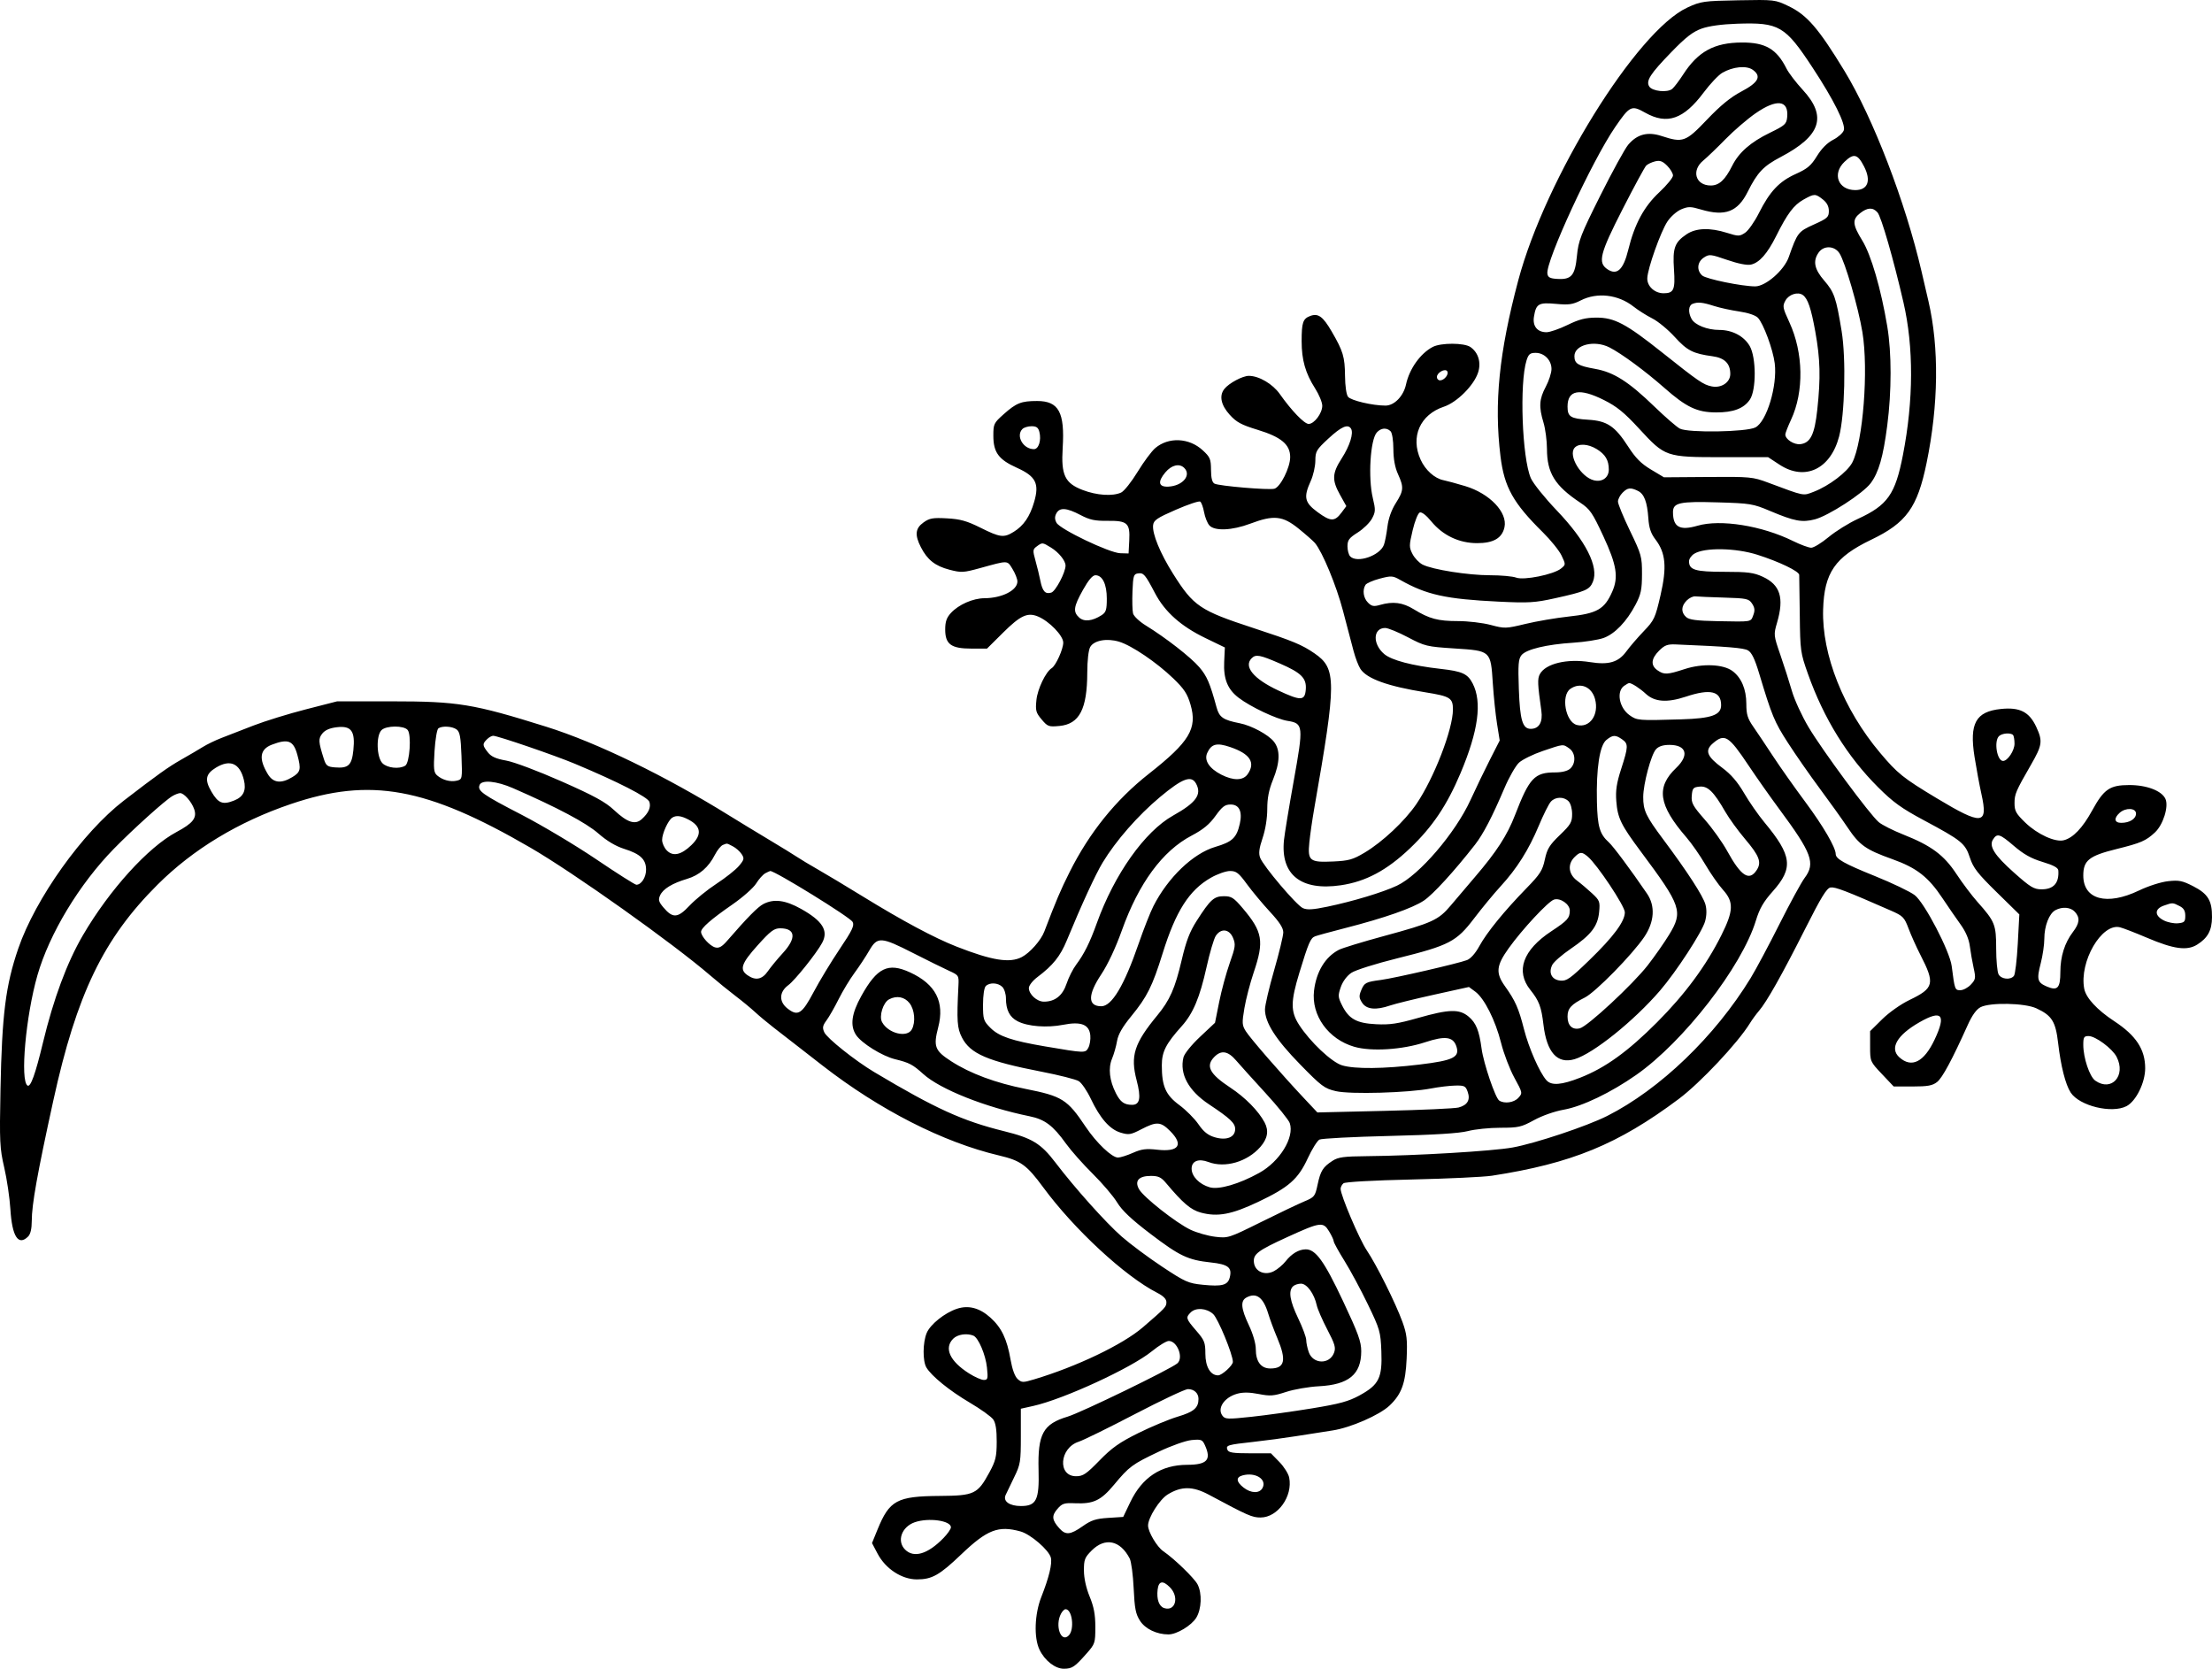 <?xml version="1.0" encoding="UTF-8"?>
<svg xmlns="http://www.w3.org/2000/svg" width="255.292mm" height="192.561mm" viewBox="-814.661 -342.23 255.292 192.561">
    <path transform="matrix(-1,0,0,-1,0,0)" style="stroke:none;fill:#000000;fill-rule:evenodd" d="M608.219,341.512C606.102,340.493,604.778,338.956,601.79,334.052C598.481,328.619,594.755,318.927,592.891,310.903C592.654,309.885,592.294,308.337,592.092,307.464C590.852,302.128,590.929,295.515,592.308,288.813C593.37,283.656,594.635,281.901,598.696,279.952C602.884,277.941,604.123,276.143,604.25,271.891C604.407,266.678,601.893,260.362,597.667,255.348C595.657,252.964,595.033,252.463,591.155,250.129C585.883,246.956,585.183,247.023,585.984,250.625C586.206,251.622,586.562,253.545,586.776,254.897C587.387,258.759,586.637,260.119,583.73,260.419C581.55,260.644,580.458,260.088,579.649,258.343C578.889,256.702,578.953,256.252,580.278,253.952C582.011,250.943,582.16,250.596,582.16,249.545C582.16,248.65,581.985,248.335,580.901,247.291C579.519,245.958,577.47,245.021,576.482,245.269C575.403,245.54,574.307,246.687,573.202,248.7C571.845,251.173,571.174,251.634,568.924,251.64C566.905,251.645,565.17,250.982,564.741,250.042C564.344,249.171,565.005,247.058,565.951,246.176C566.997,245.2,567.561,244.957,570.413,244.25C573.561,243.47,574.224,242.94,574.224,241.198C574.224,238.426,571.505,237.693,567.805,239.467C566.711,239.992,565.267,240.454,564.436,240.545C563.175,240.684,562.786,240.605,561.526,239.958C559.831,239.087,559.354,238.297,559.369,236.386C559.381,234.872,559.852,234,561.077,233.23C562.246,232.494,563.779,232.702,566.865,234.016C568.226,234.595,569.634,235.14,569.996,235.227C572.102,235.736,574.703,231.265,574.117,228.142C573.919,227.084,572.636,225.696,570.653,224.393C568.134,222.739,567.081,221.136,567.081,218.955C567.081,217.3,568.141,215.154,569.238,214.586C570.941,213.705,574.668,214.614,575.678,216.156C576.276,217.069,576.818,219.202,577.126,221.858C577.417,224.364,577.846,225.048,579.647,225.88C580.981,226.495,584.984,226.575,586.082,226.007C586.559,225.76,587.056,225.069,587.557,223.957C589.365,219.938,590.485,217.856,591.098,217.373C591.63,216.955,592.173,216.856,593.93,216.856L596.105,216.856L597.466,218.295C598.823,219.729,598.827,219.74,598.827,221.487L598.827,223.24L597.438,224.613C596.647,225.395,595.29,226.352,594.284,226.837C591.438,228.209,591.315,228.719,593.029,232.054C593.482,232.935,594.092,234.292,594.385,235.072C594.878,236.381,595.031,236.539,596.41,237.143C601.639,239.437,602.849,239.901,603.391,239.822C603.832,239.758,604.483,238.693,606.357,234.977C608.979,229.779,610.763,226.614,611.651,225.586C611.966,225.222,612.443,224.567,612.713,224.131C614.11,221.866,618.439,217.266,620.917,215.413C627.91,210.182,633.285,207.975,642.478,206.559C643.424,206.414,647.59,206.218,651.737,206.124C656.194,206.024,659.412,205.844,659.608,205.685C659.789,205.537,659.938,205.25,659.938,205.047C659.938,204.3,657.776,199.222,656.912,197.94C655.789,196.274,653.58,191.84,652.799,189.685C652.292,188.286,652.221,187.659,652.317,185.452C652.441,182.615,652.903,181.348,654.292,180.034C655.45,178.939,658.785,177.483,660.864,177.165C661.883,177.01,663.787,176.712,665.097,176.503C666.407,176.294,668.609,175.999,669.991,175.847C673.006,175.516,673.201,175.457,673.001,174.935C672.876,174.609,672.357,174.528,670.413,174.528L667.982,174.528L667.008,173.53C666.472,172.982,665.961,172.17,665.873,171.727C665.441,169.568,667.196,167.12,669.175,167.12C670.155,167.12,670.613,167.322,675.15,169.752C676.998,170.742,678.323,170.748,679.9,169.773C680.832,169.197,682.161,167.093,682.161,166.193C682.161,165.465,681.131,163.725,680.408,163.232C679.132,162.361,676.824,160.127,676.447,159.399C675.915,158.369,675.984,156.559,676.596,155.557C677.147,154.653,678.852,153.628,679.805,153.628C681.16,153.628,682.488,154.264,683.088,155.2C683.59,155.982,683.714,156.617,683.822,158.946C683.893,160.488,684.099,162.036,684.279,162.385C685.369,164.493,687.118,164.862,688.668,163.311C689.47,162.51,689.567,162.257,689.562,160.996C689.558,160.108,689.312,158.99,688.901,157.993C688.413,156.807,688.247,155.921,688.246,154.489C688.245,152.649,688.285,152.526,689.237,151.447C690.627,149.87,690.911,149.678,691.862,149.668C692.877,149.658,694.091,150.606,694.695,151.879C695.353,153.266,695.257,155.977,694.481,157.948C693.59,160.21,693.206,161.795,693.38,162.488C693.599,163.361,695.714,165.187,696.882,165.511C699.436,166.221,700.73,165.719,703.721,162.863C706.233,160.464,707.096,159.977,708.837,159.977C710.584,159.977,712.451,161.195,713.369,162.933L714.021,164.168L713.392,165.71C712.005,169.113,711.154,169.574,706.188,169.609C702.223,169.638,701.835,169.821,700.488,172.298C699.746,173.664,699.635,174.123,699.628,175.858C699.623,177.239,699.747,178.029,700.031,178.435C700.257,178.757,701.477,179.631,702.743,180.377C705.073,181.75,707.159,183.442,707.746,184.434C708.186,185.178,708.167,187.315,707.71,188.409C707.292,189.409,705.629,190.74,704.212,191.207C702.882,191.646,701.599,191.307,700.356,190.187C699.068,189.027,698.444,187.724,698.028,185.328C697.837,184.226,697.531,183.389,697.214,183.102C696.742,182.675,696.609,182.672,695.32,183.057C690.394,184.529,685.068,187.078,682.757,189.071C680.136,191.329,680.044,191.427,680.044,191.973C680.044,192.33,680.399,192.687,681.117,193.054C684.833,194.949,690.7,200.38,694.259,205.216C696.163,207.804,696.858,208.306,699.356,208.895C705.812,210.416,713.128,214.142,719.747,219.282C720.559,219.912,721.869,220.93,722.657,221.545C723.446,222.16,724.673,223.112,725.384,223.661C726.094,224.211,727.06,225.017,727.531,225.454C728.001,225.89,729.013,226.724,729.779,227.306C730.545,227.888,731.841,228.94,732.658,229.644C737.017,233.397,748.422,241.501,753.457,244.422C765.458,251.386,771.92,252.56,781.102,249.446C787.145,247.396,792.376,244.233,796.471,240.152C802.723,233.923,805.815,227.518,808.513,215.209C810.363,206.768,810.994,203.241,810.995,201.332C810.996,200.441,811.142,199.817,811.412,199.547C812.542,198.417,813.267,199.532,813.463,202.702C813.544,204.012,813.863,206.171,814.172,207.501C814.689,209.723,814.724,210.454,814.605,216.496C814.434,225.168,814.014,228.509,812.556,232.765C810.581,238.535,805.121,246.188,800.374,249.842C796.48,252.839,795.243,253.722,793.763,254.563C792.838,255.088,791.697,255.757,791.228,256.049C790.759,256.34,789.807,256.8,789.112,257.07C788.417,257.34,786.756,257.985,785.42,258.503C784.085,259.021,781.363,259.862,779.372,260.372L775.752,261.3L769.486,261.3C761.807,261.3,760.046,261.011,751.605,258.367C745.783,256.543,737.85,252.69,730.441,248.088C729.422,247.456,727.399,246.225,725.944,245.354C724.489,244.483,723,243.569,722.637,243.322C722.273,243.075,721.202,242.432,720.256,241.892C719.31,241.353,716.989,239.959,715.097,238.795C710.506,235.97,706.821,233.999,704.25,232.993C700.16,231.392,698.133,231.067,696.737,231.789C695.799,232.274,694.527,233.713,694.139,234.727C692.735,238.397,692.262,239.511,691.219,241.591C688.929,246.162,685.881,249.942,682.067,252.941C677.378,256.629,676.456,258.157,677.258,260.914C677.625,262.176,677.99,262.731,679.251,263.947C681.171,265.796,684.057,267.75,685.508,268.184C686.927,268.607,688.4,268.336,688.837,267.572C689.036,267.224,689.174,266.028,689.177,264.607C689.189,260.401,690.085,258.68,692.379,258.459C693.624,258.34,693.75,258.386,694.445,259.212C695.106,259.997,695.17,260.24,695.044,261.46C694.913,262.734,693.964,264.709,693.279,265.132C692.807,265.423,691.949,267.323,691.949,268.076C691.949,268.88,693.57,270.555,694.871,271.093C696.072,271.591,696.895,271.208,698.896,269.223L700.749,267.385L702.536,267.385C704.887,267.385,705.573,267.883,705.573,269.589C705.573,270.493,705.413,270.955,704.912,271.499C704.021,272.465,702.37,273.192,701.049,273.199C699.017,273.21,697.24,274.112,697.24,275.133C697.24,275.42,697.494,276.068,697.805,276.571C698.434,277.588,698.25,277.583,701.552,276.674C703.473,276.145,703.717,276.132,705.088,276.49C706.734,276.92,707.631,277.627,708.377,279.081C709.107,280.504,709.026,281.266,708.072,281.945C707.379,282.439,706.994,282.506,705.361,282.415C703.825,282.33,703.076,282.12,701.489,281.329C699.234,280.205,698.808,280.153,697.664,280.86C696.521,281.567,695.803,282.614,695.31,284.3C694.685,286.431,695.108,287.268,697.308,288.256C699.408,289.198,700.015,290.025,700.016,291.952C700.018,293.302,699.959,293.423,698.827,294.43C697.358,295.736,696.8,295.956,694.961,295.956C692.466,295.956,691.758,294.651,692.015,290.527C692.209,287.416,691.76,286.473,689.712,285.689C688.077,285.063,686.258,284.942,685.27,285.392C684.93,285.547,684.074,286.622,683.368,287.781C682.662,288.94,681.741,290.178,681.321,290.531C679.786,291.823,677.431,291.716,675.866,290.282C675,289.488,674.905,289.266,674.896,288.013C674.889,287.052,674.763,286.561,674.489,286.42C673.951,286.145,668.248,285.66,667.585,285.833C666.888,286.016,665.758,288.275,665.758,289.486C665.758,290.937,666.795,291.803,669.53,292.637C671.404,293.209,671.963,293.511,672.746,294.379C673.747,295.487,673.971,296.559,673.364,297.338C672.84,298.011,671.244,298.865,670.52,298.86C669.346,298.851,667.773,297.923,666.949,296.753C665.602,294.84,664.126,293.311,663.628,293.311C662.98,293.311,662.055,294.546,662.055,295.411C662.055,295.8,662.431,296.706,662.89,297.426C664.001,299.166,664.436,300.693,664.436,302.855C664.436,305.017,664.291,305.448,663.456,305.765C662.53,306.117,661.98,305.721,660.96,303.965C659.647,301.707,659.451,301.052,659.429,298.851C659.417,297.677,659.273,296.681,659.078,296.439C658.734,296.01,656.246,295.427,654.759,295.427C653.739,295.427,652.68,296.519,652.389,297.868C652.001,299.669,650.731,301.451,649.303,302.197C648.359,302.69,645.666,302.682,644.954,302.184C644.036,301.541,643.694,300.388,644.077,299.227C644.567,297.742,646.516,295.799,648.014,295.301C650.77,294.386,651.901,291.819,650.706,289.19C650.157,287.979,649.083,287.017,648.057,286.816C647.68,286.742,646.557,286.436,645.561,286.137C642.736,285.287,640.65,283.104,641.026,281.39C641.303,280.131,642.294,279.554,644.181,279.554C646.263,279.554,648.149,280.45,649.476,282.069C650.053,282.774,650.578,283.179,650.802,283.093C651.006,283.014,651.376,282.092,651.623,281.043C652.042,279.267,652.042,279.077,651.636,278.291C651.396,277.827,650.874,277.282,650.476,277.08C649.337,276.501,645.212,275.849,642.694,275.85C641.43,275.85,640.072,275.727,639.677,275.577C638.789,275.239,635.352,275.934,634.501,276.623C633.946,277.073,633.946,277.085,634.435,278.117C634.706,278.689,635.678,279.897,636.595,280.802C640.027,284.186,641.051,286.023,641.486,289.57C642.238,295.708,641.65,301.54,639.442,309.852C636.302,321.668,625.776,338.657,619.922,341.357C618.354,342.08,618.059,342.122,614.039,342.197C609.841,342.275,609.793,342.27,608.219,341.512M648.827,298.725C648.827,298.512,648.663,298.337,648.463,298.337C647.974,298.337,647.416,299.039,647.63,299.385C647.865,299.765,648.827,299.235,648.827,298.725M692.204,156.027C692.938,154.655,692.216,152.605,691.316,153.506C690.624,154.197,690.909,156.538,691.684,156.538C691.82,156.538,692.053,156.308,692.204,156.027M570.036,248.429C570.729,247.801,570.641,247.279,569.842,247.279C568.876,247.279,568.139,247.741,568.139,248.347C568.139,249.01,569.337,249.062,570.036,248.429M671.248,171.98C672.038,171.768,672,171.251,671.146,170.579C670.28,169.898,669.301,169.873,668.953,170.523C668.416,171.525,669.761,172.379,671.248,171.98M681.057,158.801C681.189,157.677,680.896,156.857,680.295,156.666C678.989,156.252,678.535,157.964,679.655,159.083C680.462,159.891,680.94,159.795,681.057,158.801M680.165,287.72C681.08,286.633,680.956,286.023,679.83,286.075C678.185,286.152,677.13,287.381,677.981,288.231C678.54,288.79,679.443,288.579,680.165,287.72M696.658,292.729C697.45,291.937,696.577,290.401,695.334,290.401C694.786,290.401,694.461,291.422,694.703,292.385C694.83,292.892,695.041,293.046,695.605,293.046C696.009,293.046,696.483,292.903,696.658,292.729M583.959,257.279C584.557,256.682,584.181,254.422,583.484,254.422C582.955,254.422,582.161,255.617,582.161,256.412C582.161,256.869,582.24,257.323,582.337,257.42C582.624,257.708,583.617,257.621,583.959,257.279M601.789,323.552C603.233,322.169,602.515,320.295,600.541,320.295C599.082,320.295,598.681,321.372,599.526,323.02C600.269,324.472,600.719,324.578,601.789,323.552M564.925,237.729C566.012,237.351,566.022,236.582,564.948,236.027C564.502,235.796,563.758,235.645,563.294,235.689C562.554,235.761,562.452,235.867,562.452,236.557C562.452,237.13,562.631,237.434,563.113,237.677C563.923,238.087,563.901,238.086,564.925,237.729M633.424,262.74C634.532,261.964,633.983,258.916,632.674,258.574C631.19,258.186,630.086,259.756,630.573,261.563C630.957,262.991,632.284,263.539,633.424,262.74M593.134,224.266C595.729,222.781,596.603,221.259,595.454,220.224C594.042,218.952,592.614,219.666,591.388,222.258C590.017,225.156,590.536,225.753,593.134,224.266M632.945,290.544C633.685,289.652,632.208,287.183,630.71,286.807C629.749,286.566,628.986,287.115,628.986,288.047C628.986,289.129,629.384,289.8,630.392,290.414C631.392,291.024,632.5,291.08,632.945,290.544M712.051,226.911C712.74,226.542,713.227,224.97,712.863,224.29C712.156,222.97,709.962,222.436,709.419,223.452C708.971,224.289,709.101,225.723,709.693,226.476C710.269,227.208,711.181,227.376,712.051,226.911M789.743,253.646C790.936,252.918,791.061,252.245,790.258,250.875C789.468,249.527,788.956,249.329,787.629,249.859C786.56,250.285,786.215,251.022,786.515,252.239C786.987,254.158,788.104,254.645,789.743,253.646M675.333,255.342C675.718,254.497,675.104,253.553,673.702,252.838C672.306,252.126,671.191,252.146,670.668,252.893C669.729,254.234,670.383,255.246,672.693,256.028C674.24,256.552,674.854,256.393,675.333,255.342M783.284,256.299C784.679,255.769,784.827,254.672,783.743,252.89C783.126,251.876,782.209,251.772,780.904,252.567C779.973,253.135,779.897,253.467,780.331,255.083C780.785,256.774,781.385,257.021,783.284,256.299M709.088,166.571C710.606,166.042,711.186,164.4,710.203,163.417C709.193,162.407,707.576,162.893,705.772,164.749C705.299,165.235,704.912,165.793,704.912,165.989C704.912,166.764,707.499,167.125,709.088,166.571M737.084,247.87C737.557,247.557,738.245,246.039,738.245,245.308C738.245,244.937,737.997,244.385,737.693,244.082C736.983,243.371,736.042,243.578,734.872,244.704C733.616,245.912,733.727,246.886,735.209,247.659C736.069,248.107,736.63,248.171,737.084,247.87M574.224,221.666C574.224,220.158,573.496,217.99,572.835,217.527C570.955,216.21,569.259,218.111,570.38,220.279C570.875,221.236,572.818,222.676,573.615,222.676C574.144,222.676,574.224,222.544,574.224,221.666M689.677,274.154C690.76,272.219,690.839,271.628,690.108,270.966C689.539,270.452,688.585,270.555,687.518,271.245C687.014,271.571,686.922,271.864,686.922,273.152C686.922,274.819,687.425,275.851,688.237,275.851C688.566,275.851,689.042,275.29,689.677,274.154M670.203,266.274C671.159,265.318,669.986,263.892,667.152,262.564C664.528,261.335,664.069,261.346,663.959,262.646C663.848,263.969,664.456,264.583,666.949,265.666C669.254,266.667,669.722,266.754,670.203,266.274M777.453,257.596C777.936,256.999,777.917,256.646,777.295,254.686C777.038,253.873,776.882,253.751,776.021,253.679C774.453,253.549,774.059,253.915,773.878,255.667C773.651,257.862,774.107,258.502,775.761,258.316C776.584,258.223,777.134,257.989,777.453,257.596M704.647,187.755C705.734,186.669,705.048,185.159,702.828,183.751C702.171,183.334,701.402,182.993,701.119,182.993C700.656,182.993,700.619,183.133,700.752,184.415C700.905,185.9,701.746,187.874,702.325,188.107C703.088,188.413,704.15,188.252,704.647,187.755M770.634,257.974C771.272,257.336,771.198,254.835,770.52,254.157C769.963,253.6,768.564,253.452,767.888,253.879C767.373,254.205,767.155,257.445,767.612,257.995C768.055,258.53,770.092,258.516,770.634,257.974M695.002,279.182C695.474,278.837,695.485,278.718,695.153,277.529C694.955,276.824,694.704,275.791,694.594,275.234C694.348,273.993,694.016,273.63,693.327,273.849C692.828,274.007,691.684,276.177,691.684,276.965C691.684,277.529,692.468,278.497,693.369,279.047C694.361,279.652,694.36,279.652,695.002,279.182M727.222,233.146C729.101,231.055,729.338,230.36,728.398,229.701C727.466,229.049,726.708,229.193,726.046,230.149C725.719,230.622,724.937,231.57,724.309,232.255C722.716,233.99,722.841,235.11,724.629,235.11C725.324,235.11,725.741,234.794,727.222,233.146M764.065,258.188C764.226,258.081,764.426,256.903,764.51,255.57C764.64,253.507,764.597,253.089,764.219,252.758C763.599,252.214,762.658,251.965,761.922,252.15C761.309,252.303,761.301,252.352,761.401,255.013C761.484,257.196,761.592,257.785,761.962,258.055C762.464,258.422,763.606,258.494,764.065,258.188M670.802,192.508C671.519,192.124,671.443,191.249,670.521,189.3C670.048,188.302,669.727,187.192,669.727,186.558C669.727,185.109,669.131,184.316,668.045,184.316C666.375,184.316,666.161,185.256,667.245,187.829C667.627,188.734,668.095,189.992,668.285,190.624C668.859,192.526,669.655,193.122,670.802,192.508M584.645,245.359C585.135,244.583,584.479,243.546,582.233,241.546C580.325,239.847,579.929,239.607,579.033,239.607C577.65,239.607,577.003,240.335,577.103,241.778C577.125,242.098,577.658,242.388,578.92,242.768C580.241,243.166,581.11,243.653,582.261,244.642C583.858,246.014,584.172,246.108,584.645,245.359M677.247,190.779C677.834,190.192,677.791,190.052,676.605,188.681C675.65,187.578,675.547,187.318,675.547,186.02C675.547,184.516,674.963,183.522,674.08,183.522C673.631,183.522,672.372,184.668,672.372,185.077C672.372,185.936,674.087,190.09,674.651,190.599C675.419,191.291,676.65,191.376,677.247,190.779M619.991,272.94C620.643,272.288,620.668,271.567,620.057,271.023C619.702,270.707,618.854,270.597,616.42,270.551C612.397,270.475,612.617,270.437,612.306,271.257C612.105,271.785,612.139,272.103,612.445,272.57C612.82,273.143,613.053,273.193,615.693,273.272C617.257,273.319,618.745,273.382,618.999,273.413C619.254,273.444,619.7,273.231,619.991,272.94M692.743,282.993C692.946,282.614,692.942,282.307,692.728,281.908C692.325,281.155,686.617,278.427,685.37,278.391L684.409,278.364L684.331,279.854C684.225,281.87,684.543,282.157,686.851,282.129C688.3,282.112,688.895,282.24,689.965,282.803C691.565,283.644,692.365,283.699,692.743,282.993M665.441,193.787C665.983,193.245,665.795,192.108,664.833,190.099C664.323,189.036,663.907,187.914,663.907,187.604C663.907,187.294,663.776,186.665,663.616,186.206C663.128,184.806,661.221,184.75,660.7,186.12C660.474,186.714,660.592,187.123,661.474,188.809C662.046,189.903,662.593,191.16,662.69,191.602C662.983,192.943,663.829,194.104,664.511,194.104C664.848,194.104,665.266,193.962,665.441,193.787M577.438,237.205C578.165,236.816,578.721,235.382,578.721,233.9C578.721,233.225,578.907,231.956,579.134,231.081C579.624,229.188,579.533,228.854,578.395,228.375C577.19,227.869,576.87,228.227,576.87,230.082C576.87,231.852,576.372,233.434,575.425,234.676C574.644,235.7,574.58,236.332,575.191,237.007C575.682,237.55,576.637,237.634,577.438,237.205M619.41,250.419C619.481,249.572,619.302,249.243,617.899,247.641C617.024,246.642,615.868,245.023,615.33,244.043C613.723,241.118,612.782,240.507,611.916,241.828C611.326,242.729,611.602,243.462,613.273,245.431C614.074,246.375,615.091,247.776,615.533,248.544C616.876,250.881,617.56,251.552,618.505,251.46C619.245,251.388,619.338,251.28,619.41,250.419M627.228,263.081C628.136,262.417,627.785,260.553,626.591,259.703C625.722,259.085,625.585,259.073,620.641,259.221C617.121,259.326,616.023,259.715,616.023,260.859C616.023,262.483,617.265,262.781,620.1,261.837C622.256,261.12,623.696,261.224,624.716,262.17C625.387,262.791,626.31,263.392,626.621,263.409C626.702,263.413,626.975,263.266,627.228,263.081M731.224,244.733C731.461,244.643,731.875,244.135,732.145,243.605C732.888,242.15,733.945,241.235,735.374,240.81C737.079,240.304,738.138,239.656,738.478,238.911C738.707,238.408,738.642,238.168,738.106,237.531C737.015,236.235,736.444,236.272,735.078,237.728C734.419,238.43,733.02,239.566,731.97,240.251C730.919,240.936,729.754,241.86,729.38,242.304C728.77,243.03,728.738,243.169,729.07,243.674C729.273,243.984,729.725,244.384,730.073,244.564C730.827,244.953,730.7,244.934,731.224,244.733M661.327,291.641C662.736,290.341,662.849,290.15,662.854,289.062C662.857,288.416,663.095,287.369,663.383,286.734C664.239,284.848,664.106,284.243,662.587,283.128C661.089,282.029,660.624,282.02,659.834,283.079L659.277,283.826L660.004,285.129C660.958,286.838,660.922,287.61,659.808,289.34C658.874,290.79,658.418,292.248,658.737,292.765C659.091,293.337,659.845,293.01,661.327,291.641M612.055,329.149C613,328.493,614.556,327.156,615.512,326.176C616.468,325.197,617.629,324.082,618.092,323.698C619.49,322.54,618.969,320.824,617.219,320.824C616.257,320.824,615.567,321.46,614.741,323.107C613.97,324.644,612.617,325.827,610.396,326.908C608.649,327.757,608.476,327.914,608.399,328.713C608.209,330.689,609.596,330.855,612.055,329.149M624.67,323.121C624.843,322.949,626.063,320.697,627.382,318.117C630.032,312.933,630.287,311.909,629.118,311.144C628.029,310.43,627.301,311.118,626.744,313.387C626.01,316.384,624.929,318.39,623.154,320.047C622.288,320.857,621.578,321.726,621.578,321.978C621.578,322.229,621.882,322.739,622.253,323.11C622.778,323.635,623.086,323.746,623.642,323.61C624.035,323.513,624.497,323.294,624.67,323.121M700.891,228.443C701.076,228.258,701.208,227.367,701.208,226.3C701.208,224.593,701.153,224.419,700.346,223.613C699.371,222.638,697.882,222.133,694.065,221.485C689.411,220.695,689.391,220.694,689.049,221.334C688.881,221.649,688.779,222.287,688.825,222.752C688.947,224.014,689.89,224.383,691.956,223.976C693.833,223.607,696.048,223.779,697.221,224.386C698.144,224.863,698.563,225.691,698.563,227.039C698.563,227.529,698.75,228.116,698.978,228.345C699.472,228.838,700.445,228.888,700.891,228.443M655.766,292.319C656.514,291.47,656.779,287.093,656.223,284.772C655.893,283.39,655.902,283.161,656.319,282.387C656.572,281.916,657.312,281.194,657.962,280.783C658.961,280.151,659.145,279.903,659.145,279.186C659.145,278.719,659.002,278.194,658.827,278.02C658.019,277.212,655.407,278.11,654.941,279.356C654.818,279.683,654.636,280.623,654.535,281.445C654.417,282.402,654.072,283.38,653.573,284.166C652.654,285.615,652.625,286,653.319,287.528C653.666,288.294,653.844,289.263,653.848,290.414C653.851,291.401,653.99,292.283,654.171,292.464C654.624,292.917,655.293,292.856,655.766,292.319M683.659,179.061C686.691,177.48,689.62,176.041,690.168,175.864C692.387,175.147,692.634,171.882,690.468,171.882C689.663,171.882,689.293,172.131,687.766,173.699C686.343,175.161,685.465,175.78,683.281,176.864C681.787,177.605,679.736,178.458,678.721,178.761C676.881,179.309,676.34,179.773,676.34,180.807C676.34,181.468,676.846,181.935,677.561,181.935C677.883,181.935,680.627,180.642,683.659,179.061M632.954,243.311C633.766,242.499,633.641,241.353,632.661,240.619C632.209,240.281,631.421,239.614,630.909,239.138C630.04,238.329,629.986,238.185,630.102,236.984C630.26,235.342,631.028,234.35,633.385,232.743C634.385,232.062,635.341,231.227,635.511,230.888C635.973,229.962,635.57,229.173,634.584,229.075C633.856,229.002,633.458,229.283,631.237,231.431C628.449,234.129,627.134,235.899,627.134,236.956C627.134,237.668,630.325,242.464,631.406,243.377C632.105,243.967,632.306,243.959,632.954,243.311M606.525,319.191C607.644,318.562,608.377,317.583,609.674,314.986C610.69,312.951,611.61,311.911,612.582,311.697C613.033,311.598,614.054,311.8,615.329,312.24C617.239,312.9,617.396,312.916,618.013,312.511C618.785,312.006,618.875,311.038,618.206,310.438C617.754,310.034,613.608,309.184,612.089,309.184C610.881,309.184,608.749,311.044,608.215,312.564C607.223,315.386,607.126,315.511,605.307,316.327C603.752,317.025,603.589,317.172,603.589,317.884C603.589,318.417,603.813,318.845,604.286,319.218C605.154,319.9,605.265,319.898,606.525,319.191M608.593,307.558C608.957,306.907,608.925,306.731,608.139,305.025C606.521,301.515,606.445,297.035,607.949,293.805C608.313,293.024,608.612,292.255,608.613,292.095C608.618,291.54,607.61,290.889,606.879,290.976C605.713,291.115,605.233,292.09,604.924,294.954C604.526,298.648,604.58,300.783,605.151,303.95C605.644,306.687,606.023,307.793,606.605,308.194C607.176,308.588,608.201,308.26,608.593,307.558M759.315,251.641C759.574,250.967,758.985,250.55,754.494,248.23C752.11,246.998,748.213,244.673,745.833,243.063C743.453,241.453,741.376,240.136,741.217,240.136C740.645,240.136,740.097,240.986,740.097,241.875C740.097,243.062,740.751,243.686,742.612,244.272C743.604,244.585,744.615,245.187,745.608,246.056C747.009,247.282,750.32,249.04,755.441,251.276C757.359,252.113,759.072,252.275,759.315,251.641M758.464,256.916C759,256.38,758.989,256.219,758.354,255.412C757.964,254.917,757.42,254.672,756.244,254.465C755.347,254.307,752.581,253.268,749.867,252.069C746.104,250.407,744.802,249.696,743.8,248.759C742.254,247.313,741.353,247.018,740.591,247.708C739.803,248.42,739.515,249.075,739.712,249.698C739.888,250.25,743.31,252.001,748.298,254.091C750.616,255.062,757.184,257.312,757.737,257.325C757.908,257.329,758.236,257.145,758.464,256.916M674.489,220.295C675.552,219.231,675.084,218.318,672.654,216.716C670.949,215.593,669.408,214.027,668.71,212.707C668.201,211.745,668.361,210.838,669.209,209.872C670.717,208.156,673.278,207.414,675.189,208.14C676.331,208.575,677.134,208.258,677.134,207.373C677.134,206.485,676.242,205.567,675.043,205.223C673.985,204.919,671.65,205.599,669.33,206.886C666.954,208.203,665.249,210.983,665.806,212.628C665.93,212.994,667.191,214.556,668.607,216.099C670.023,217.642,671.552,219.337,672.004,219.864C672.934,220.948,673.702,221.081,674.489,220.295M680.919,174.718C683.983,173.267,684.332,173.009,686.084,170.903C687.602,169.079,688.463,168.671,690.6,168.764C691.844,168.818,692.08,168.741,692.63,168.102C693.309,167.312,693.257,166.825,692.392,165.864C691.671,165.062,691.127,165.113,689.704,166.116C688.718,166.811,688.189,166.983,686.765,167.074L685.029,167.185L684.221,168.875C682.844,171.758,680.67,173.189,677.65,173.199C675.337,173.207,674.828,173.771,675.602,175.47C675.894,176.11,676.028,176.162,677.131,176.056C677.815,175.99,679.461,175.409,680.919,174.718M674.38,248.075C675.08,247.101,675.805,246.504,677.143,245.801C680.504,244.035,683.243,240.306,685.193,234.844C685.893,232.883,686.809,230.928,687.555,229.806C689.137,227.428,689.137,226.115,687.554,226.115C686.342,226.115,684.912,228.511,683.254,233.322C682.677,234.994,681.91,236.945,681.549,237.657C679.872,240.967,676.966,243.75,674.401,244.504C672.437,245.082,671.938,245.552,671.572,247.174C671.254,248.586,671.639,249.395,672.631,249.395C673.288,249.395,673.601,249.159,674.38,248.075M632.225,307.564C633.153,307.09,633.605,307.027,635.093,307.166C637.089,307.351,637.381,307.18,637.624,305.682C637.8,304.594,637.233,303.893,636.176,303.893C635.786,303.893,634.694,304.271,633.748,304.732C632.411,305.384,631.675,305.573,630.441,305.579C628.345,305.59,627.021,304.892,622.85,301.574C618.612,298.202,618.077,297.835,617.107,297.641C615.993,297.419,614.965,298.108,614.965,299.078C614.965,300.282,615.618,300.932,617.019,301.121C619.263,301.424,619.942,301.771,621.375,303.347C622.142,304.191,623.305,305.151,623.959,305.48C624.614,305.81,625.597,306.431,626.143,306.861C627.907,308.249,630.332,308.529,632.225,307.564M674.348,234.234C674.568,233.897,675.048,232.27,675.413,230.618C676.183,227.139,676.965,225.276,678.261,223.835C680.104,221.785,680.573,220.864,680.573,219.297C680.573,216.884,680.13,215.877,678.553,214.713C677.788,214.148,676.796,213.153,676.348,212.501C675.751,211.633,675.252,211.233,674.481,211.002C673.112,210.592,672.108,210.991,672.108,211.945C672.108,212.629,672.681,213.171,675.131,214.799C677.495,216.37,678.543,218.296,678.076,220.214C677.973,220.638,677.154,221.654,676.165,222.583L674.434,224.209L673.95,226.623C673.684,227.95,673.137,229.965,672.735,231.1C672.078,232.954,672.039,233.248,672.353,234.004C672.781,235.038,673.748,235.149,674.348,234.234M726.334,241.462C726.603,241.319,727.077,240.788,727.389,240.284C727.701,239.78,728.932,238.691,730.124,237.864C732.606,236.145,733.748,235.147,733.748,234.699C733.748,234.178,732.739,233.068,732.118,232.906C731.674,232.79,731.339,232.977,730.723,233.687C728.388,236.377,727.203,237.578,726.556,237.913C725.348,238.538,724.027,238.368,722.215,237.354C719.725,235.962,719.023,234.838,719.771,233.439C720.409,232.245,722.907,229.12,723.683,228.547C724.741,227.764,724.78,226.647,723.777,225.858C722.578,224.915,722.102,225.214,720.754,227.76C720.082,229.029,718.734,231.254,717.759,232.704C716.292,234.887,716.034,235.429,716.259,235.85C716.544,236.383,725.167,241.71,725.763,241.722C725.809,241.723,726.066,241.606,726.334,241.462M681.715,186.306C684.084,184.376,691.909,180.77,695.424,179.989L696.843,179.673L696.843,176.505C696.843,173.535,696.892,173.238,697.622,171.75C698.05,170.877,698.492,169.958,698.603,169.707C698.921,168.99,698.154,168.443,696.83,168.443C695.047,168.443,694.707,169.138,694.798,172.594C694.908,176.755,694.283,177.905,691.444,178.758C689.892,179.225,679.627,184.207,678.788,184.901C678.034,185.524,678.78,187.491,679.77,187.491C680.04,187.491,680.915,186.957,681.715,186.306M680.783,250.255C683.323,248.134,685.878,245.215,687.407,242.686C688.233,241.321,689.823,237.868,691.545,233.698C692.299,231.873,693.137,230.83,694.935,229.477C695.482,229.065,695.917,228.509,695.917,228.22C695.917,227.492,694.985,226.644,694.184,226.644C692.903,226.644,692.024,227.34,691.567,228.714C691.332,229.422,690.837,230.407,690.466,230.902C689.535,232.146,688.88,233.461,688.073,235.707C686.046,241.35,682.548,246.283,679.273,248.118C676.611,249.609,675.941,250.535,676.614,251.794C677.156,252.807,678.179,252.429,680.783,250.255M629.268,256.842C630.041,256.216,630.447,253.554,630.356,249.697C630.29,246.839,630.036,245.978,628.982,245.03C628.467,244.567,626.458,241.868,624.572,239.107C623.602,237.687,623.717,235.859,624.886,234.123C626.259,232.084,630.517,227.741,631.749,227.122C633.334,226.325,633.748,225.869,633.748,224.916C633.748,223.885,633.186,223.354,632.324,223.57C631.422,223.797,626.221,228.626,624.494,230.84C623.697,231.862,622.587,233.449,622.027,234.367C620.39,237.05,620.606,237.683,625.295,243.972C627.583,247.041,627.971,247.839,628.119,249.78C628.214,251.019,628.088,251.856,627.559,253.496C626.723,256.086,626.714,256.399,627.458,256.92C628.218,257.453,628.53,257.439,629.268,256.842M615.889,333.827C616.327,333.573,617.294,332.55,618.039,331.553C620.347,328.466,622.257,327.806,624.779,329.223C626.374,330.12,626.561,330.031,628.26,327.553C630.92,323.672,636.279,312.083,636.074,310.653C636.013,310.222,635.778,310.096,634.938,310.045C633.298,309.944,632.879,310.434,632.662,312.708C632.496,314.448,632.226,315.142,629.96,319.67C628.575,322.436,627.131,325.07,626.75,325.522C625.725,326.74,624.506,327.062,622.903,326.537C620.429,325.728,620.116,325.841,617.65,328.428C616.088,330.066,614.926,331.016,613.682,331.671C611.707,332.71,611.331,333.428,612.37,334.174C613.096,334.695,614.661,334.541,615.889,333.827M627.399,285.374C627.69,285.083,627.928,284.622,627.928,284.35C627.928,284.078,627.303,282.56,626.539,280.977C625.216,278.236,625.15,277.999,625.155,275.983C625.159,274.19,625.272,273.652,625.892,272.468C626.916,270.511,628.298,269.071,629.598,268.609C630.207,268.393,631.777,268.148,633.086,268.065C636.165,267.869,638.513,267.306,639.059,266.632C639.421,266.186,639.469,265.567,639.368,262.709C639.241,259.128,638.94,258.126,637.993,258.126C637.032,258.126,636.583,258.897,636.771,260.224C637.207,263.294,637.232,263.897,636.945,264.434C636.29,265.657,633.806,266.254,631.151,265.826C628.991,265.478,627.875,265.808,626.958,267.065C626.564,267.605,625.662,268.652,624.953,269.393C623.739,270.661,623.626,270.904,623.019,273.532C622.267,276.794,622.415,278.422,623.604,279.982C624.133,280.675,624.343,281.301,624.421,282.417C624.553,284.322,624.903,285.236,625.632,285.589C626.484,286.001,626.812,285.961,627.399,285.374M619.308,307.171C619.793,306.986,619.852,306.209,619.441,305.44C619.061,304.73,617.628,304.157,616.23,304.157C614.733,304.156,613.388,303.446,612.725,302.306C611.963,300.994,611.95,297.233,612.704,296.119C613.4,295.091,614.611,294.632,616.61,294.639C618.799,294.647,620.032,295.233,622.574,297.472C624.767,299.404,627.531,301.441,628.907,302.14C630.645,303.023,632.954,302.448,632.954,301.132C632.954,300.27,632.539,300.015,630.573,299.667C628.41,299.284,626.702,298.197,623.695,295.288C622.458,294.092,621.149,292.959,620.785,292.769C619.818,292.266,613.101,292.373,612.067,292.908C610.76,293.583,609.514,297.715,609.835,300.305C610.032,301.896,611.137,304.888,611.776,305.56C612.05,305.848,612.901,306.135,613.927,306.286C614.862,306.423,616.162,306.707,616.817,306.916C618.164,307.347,618.706,307.402,619.308,307.171M666.103,199.473C669.526,197.908,670.053,197.506,669.942,196.542C669.821,195.496,668.686,195.003,667.641,195.543C667.213,195.765,666.605,196.276,666.289,196.679C665.598,197.559,664.778,198.051,663.977,198.063C662.825,198.082,661.844,196.727,659.675,192.126C657.904,188.369,657.557,187.417,657.558,186.306C657.56,183.632,658.997,182.445,662.452,182.264C663.616,182.204,665.311,181.91,666.219,181.613C667.664,181.139,668.06,181.109,669.394,181.37C670.444,181.575,671.213,181.586,671.87,181.403C673.355,180.991,674.21,179.733,673.586,178.88C673.274,178.454,673.015,178.443,670.231,178.74C668.571,178.917,665.435,179.353,663.261,179.709C660.036,180.237,659.018,180.515,657.732,181.221C655.508,182.441,655.116,183.24,655.235,186.3C655.324,188.561,655.403,188.835,656.796,191.724C657.603,193.397,658.819,195.656,659.498,196.743C660.176,197.831,660.732,198.843,660.733,198.992C660.734,199.141,660.978,199.663,661.275,200.151C661.956,201.268,662.269,201.225,666.103,199.473M794.751,250.378C795.608,249.88,799.269,246.585,801.513,244.292C805.505,240.213,808.962,234.493,810.342,229.686C811.686,225.001,812.358,217.502,811.482,216.961C811.13,216.743,810.575,218.288,809.704,221.909C808.487,226.971,806.925,231.171,805.095,234.302C802.018,239.566,797.568,244.474,794.284,246.224C792.38,247.239,791.902,247.858,792.25,248.857C792.553,249.727,793.427,250.722,793.877,250.709C794.053,250.704,794.446,250.555,794.751,250.378M599.982,317.63C600.909,316.901,600.862,316.306,599.731,314.473C598.714,312.827,597.566,308.877,596.845,304.554C596.336,301.501,596.338,297.084,596.85,293.126C597.318,289.509,597.833,287.716,598.764,286.469C599.641,285.295,603.641,282.706,605.206,282.3C606.685,281.917,607.558,282.081,610.385,283.273C612.347,284.101,612.653,284.15,616.445,284.261C620.807,284.389,621.578,284.22,621.578,283.138C621.578,281.404,620.797,280.969,618.75,281.564C616.093,282.337,611.316,281.571,607.714,279.796C606.854,279.372,605.913,279.025,605.624,279.025C605.334,279.025,604.431,279.578,603.616,280.254C602.801,280.93,601.287,281.872,600.251,282.348C596.801,283.932,595.923,285.177,595.036,289.739C593.809,296.056,593.788,302.174,594.978,307.332C596.137,312.356,597.541,317.223,597.973,317.716C598.51,318.327,599.13,318.3,599.982,317.63M623.186,267.141C624.11,266.217,624.173,265.448,623.372,264.887C622.606,264.35,622.246,264.366,620.224,265.025C618.19,265.688,615.798,265.593,614.726,264.808C613.689,264.049,613.114,262.694,613.113,261.009C613.113,259.788,612.971,259.324,612.304,258.364C611.86,257.724,610.832,256.188,610.02,254.951C609.209,253.714,607.533,251.341,606.297,249.677C604.259,246.935,602.805,244.444,602.798,243.683C602.793,243.115,601.822,242.57,598.259,241.132C596.273,240.331,594.215,239.345,593.685,238.94C592.551,238.076,589.632,232.478,589.41,230.745C589.062,228.025,589.041,227.967,588.412,227.967C588.08,227.967,587.536,228.257,587.203,228.612C586.647,229.203,586.62,229.361,586.877,230.53C587.031,231.23,587.23,232.365,587.319,233.053C587.426,233.874,587.795,234.735,588.396,235.566C588.898,236.261,589.829,237.611,590.464,238.566C592.103,241.033,593.448,242.083,596.251,243.085C599.343,244.191,600.049,244.692,601.432,246.754C602.064,247.698,603.51,249.72,604.645,251.247C605.78,252.775,607.433,255.15,608.319,256.524C609.881,258.947,610.162,259.625,611.638,264.535C612.137,266.195,612.498,266.938,612.921,267.179C613.432,267.469,615.199,267.615,621.268,267.867C622.215,267.906,622.546,267.781,623.186,267.141M638.477,300.652C639.31,298.028,638.995,289.369,637.983,287.051C637.719,286.446,636.372,284.77,634.991,283.326C631.641,279.825,630.113,276.807,630.823,275.093C631.202,274.177,631.658,273.979,635.183,273.198C637.518,272.681,638.234,272.637,641.664,272.803C647.796,273.099,650.015,273.587,653.062,275.311C653.927,275.8,654.088,275.811,655.42,275.459C656.206,275.252,656.947,274.928,657.067,274.739C657.443,274.146,657.313,273.225,656.778,272.69C656.351,272.263,656.114,272.218,655.391,272.426C653.893,272.855,652.783,272.714,651.502,271.929C649.698,270.823,648.712,270.56,646.384,270.56C645.229,270.56,643.533,270.359,642.614,270.114C641,269.684,640.865,269.688,638.602,270.234C637.315,270.544,635.074,270.927,633.624,271.083C630.324,271.44,629.484,271.92,628.585,273.965C627.85,275.635,628.076,277.04,629.612,280.348C630.878,283.074,631.156,283.477,632.281,284.226C635.208,286.175,636.114,287.636,636.123,290.425C636.126,291.384,636.306,292.753,636.523,293.467C637.076,295.292,637.021,296.173,636.261,297.6C635.897,298.283,635.6,299.205,635.6,299.648C635.6,300.67,636.427,301.512,637.431,301.512C638.071,301.512,638.251,301.364,638.477,300.652M635.676,249.722C635.909,249.464,636.535,248.215,637.066,246.944C638.232,244.159,639.589,242.008,641.477,239.951C642.252,239.107,643.625,237.444,644.529,236.256C646.58,233.56,647.387,233.14,653.406,231.644C655.897,231.025,658.224,230.29,658.697,229.972C659.209,229.628,659.688,228.983,659.915,228.333C660.254,227.359,660.242,227.168,659.783,226.242C658.992,224.648,658.109,224.156,655.841,224.041C654.249,223.961,653.351,224.095,651.001,224.764C647.413,225.786,646.232,225.817,645.161,224.916C644.305,224.195,643.946,223.307,643.667,221.221C643.44,219.523,642.077,215.513,641.63,215.229C641.009,214.835,639.923,214.995,639.417,215.554C638.926,216.096,638.933,216.13,639.887,217.874C640.42,218.848,641.109,220.654,641.419,221.888C642.072,224.491,643.354,227.036,644.398,227.802L645.128,228.338L649.16,227.448C651.378,226.958,653.654,226.398,654.218,226.204C655.857,225.639,656.945,225.743,657.45,226.513C657.813,227.067,657.832,227.304,657.565,227.949C657.197,228.836,657.036,228.921,655.276,229.152C653.73,229.355,646.338,231.059,645.354,231.44C644.931,231.603,644.37,232.237,643.924,233.057C643.072,234.622,641.045,237.111,638.483,239.739C636.916,241.347,636.636,241.783,636.368,243.046C636.106,244.276,635.838,244.713,634.639,245.867C633.384,247.074,633.219,247.357,633.219,248.296C633.219,248.908,633.395,249.534,633.634,249.773C634.186,250.325,635.152,250.301,635.676,249.722M604.765,313.093C605.454,312.11,605.27,311.176,604.127,309.855C602.966,308.514,602.75,307.887,602.115,304.025C601.593,300.849,601.748,294.375,602.405,291.866C603.396,288.083,606.356,286.686,609.291,288.615L610.6,289.475L615.891,289.475C622.413,289.475,622.472,289.495,625.493,292.771C627.213,294.636,628.061,295.325,629.552,296.071C632.372,297.482,633.748,297.232,633.748,295.308C633.748,294.14,633.399,293.92,631.356,293.795C629.172,293.662,628.273,293.057,626.749,290.696C625.896,289.373,625.254,288.727,624.12,288.049L622.621,287.152L617.536,287.19C612.655,287.227,612.377,287.201,610.6,286.538C606.32,284.942,606.603,284.998,605.333,285.483C603.572,286.156,601.444,287.773,600.88,288.868C599.641,291.271,598.999,299.557,599.715,303.894C600.189,306.763,601.719,312.02,602.37,313.013C602.94,313.884,604.182,313.925,604.765,313.093M618.272,338.929C619.285,338.567,620.096,337.94,621.734,336.251C624.213,333.696,624.726,332.901,624.317,332.249C623.971,331.695,622.219,331.513,621.665,331.973C621.443,332.158,620.872,332.909,620.397,333.643C618.684,336.291,616.814,337.31,613.642,337.325C610.911,337.337,609.616,336.583,608.477,334.316C608.221,333.807,607.379,332.704,606.605,331.866C603.766,328.789,604.498,326.554,609.146,324.112C611.149,323.059,611.834,322.337,612.96,320.087C614.117,317.776,615.568,317.229,618.347,318.054C619.543,318.409,619.819,318.412,620.626,318.075C621.134,317.862,621.845,317.235,622.22,316.669C623.001,315.489,624.501,311.268,624.543,310.133C624.577,309.204,623.698,308.39,622.66,308.39C621.48,308.39,621.304,308.798,621.464,311.152C621.63,313.601,621.391,314.266,620.014,315.194C618.926,315.928,617.323,315.984,615.337,315.358C614.035,314.948,613.899,314.948,613.264,315.364C612.89,315.609,612.169,316.634,611.661,317.643C610.396,320.154,609.318,321.297,607.405,322.156C606.067,322.756,605.644,323.114,604.961,324.224C604.426,325.094,603.766,325.755,603.088,326.101C602.512,326.395,601.959,326.89,601.861,327.202C601.633,327.919,603.02,330.702,605.449,334.398C608.643,339.259,609.317,339.654,614.171,339.493C615.953,339.433,617.423,339.231,618.272,338.929M636.589,255.577C637.718,255.194,638.962,254.584,639.352,254.222C639.743,253.859,640.499,252.535,641.033,251.28C642.439,247.974,643.48,245.973,644.421,244.768C646.828,241.685,649.287,238.999,650.338,238.302C651.671,237.42,654.897,236.294,659.409,235.136C661.083,234.706,662.649,234.278,662.89,234.184C663.41,233.982,663.642,233.442,664.697,229.985C665.713,226.653,665.721,225.514,664.738,223.984C663.474,222.017,660.971,219.657,659.765,219.295C658.295,218.855,654.957,218.89,650.822,219.388C646.888,219.862,646.139,220.241,646.592,221.527C646.971,222.604,647.894,222.716,650.177,221.963C652.804,221.096,656.395,220.867,658.367,221.44C661.366,222.312,663.34,225.066,663.006,227.91C662.749,230.099,661.71,231.81,660.145,232.624C659.75,232.83,657.429,233.54,654.987,234.203C649.343,235.735,648.648,236.053,647.218,237.754C646.575,238.52,645.32,239.997,644.429,241.037C641.926,243.959,640.711,245.837,639.809,248.175C638.154,252.467,637.559,253.099,635.171,253.099C634.38,253.099,633.744,253.26,633.438,253.537C632.762,254.149,632.816,255.353,633.542,255.862C634.291,256.386,634.173,256.397,636.589,255.577M619.131,278.329C619.459,278.123,619.727,277.734,619.727,277.464C619.727,276.461,619.012,276.247,615.65,276.246C612.934,276.245,612.265,276.159,611.214,275.674C609.2,274.745,608.732,273.25,609.562,270.397C609.974,268.98,609.969,268.935,609.182,266.653C608.744,265.382,608.145,263.509,607.851,262.491C607.557,261.472,606.693,259.595,605.932,258.319C604.311,255.602,598.84,248.202,597.826,247.356C597.441,247.035,596.169,246.393,595,245.93C591.76,244.646,590.305,243.566,588.861,241.371C588.175,240.328,587.083,238.88,586.435,238.152C584.421,235.893,584.279,235.538,584.278,232.778C584.277,231.422,584.154,230.083,584.003,229.801C583.695,229.225,582.627,229.117,582.228,229.62C582.084,229.802,581.885,231.472,581.785,233.331L581.605,236.712L584.228,239.284C586.414,241.427,586.927,242.088,587.306,243.248C587.849,244.909,588.255,245.24,592.606,247.567C595.195,248.952,596.166,249.651,597.9,251.38C601.451,254.918,604.174,259.318,606.004,264.475C606.862,266.894,606.898,267.147,606.944,271.221C606.97,273.549,607,275.651,607.01,275.892C607.027,276.31,609.314,277.41,611.836,278.214C614.348,279.015,617.95,279.072,619.131,278.329M623.542,255.767C624.105,255.145,625.007,251.777,625.013,250.272C625.02,248.707,624.713,248.06,622.673,245.329C619.918,241.64,618.104,238.841,617.833,237.858C617.674,237.283,617.687,236.601,617.869,235.924C618.195,234.716,621.187,230.113,623.069,227.926C626.092,224.414,630.785,220.647,632.934,220.007C634.92,219.415,636.152,220.783,636.529,223.999C636.77,226.048,637.034,226.749,638.032,227.991C639.778,230.164,638.909,232.6,635.615,234.771C633.747,236.003,633.493,236.287,633.487,237.154C633.482,237.888,634.583,238.655,635.31,238.424C635.978,238.213,638.994,234.973,640.544,232.803C641.982,230.79,642.062,229.958,640.968,228.424C639.77,226.745,639.394,225.895,638.777,223.479C638.222,221.305,636.984,218.483,636.19,217.583C635.614,216.93,634.447,217.019,632.254,217.885C629.375,219.021,626.78,220.892,623.426,224.253C620.188,227.497,617.758,230.786,615.992,234.315C614.585,237.126,614.548,238.155,615.804,239.546C616.326,240.124,617.247,241.442,617.85,242.475C618.453,243.508,619.433,244.915,620.027,245.601C623.254,249.329,623.558,251.382,621.213,253.614C619.67,255.083,620.017,256.274,621.987,256.274C622.732,256.274,623.231,256.111,623.542,255.767M674.927,240.936C677.422,239.505,678.966,237.08,680.481,232.212C681.662,228.416,682.271,227.199,684.105,224.961C685.123,223.719,685.61,222.867,685.74,222.101C685.841,221.501,686.101,220.588,686.316,220.071C686.778,218.966,686.619,217.541,685.869,216.07C685.352,215.057,684.905,214.739,684,214.739C683.098,214.739,682.949,215.548,683.479,217.568C684.221,220.391,683.764,221.828,681.098,225.057C679.65,226.811,679.045,228.18,678.287,231.416C677.768,233.636,677.358,234.709,676.549,235.972C674.97,238.436,674.552,238.813,673.405,238.813C672.534,238.813,672.269,238.644,671.236,237.425C668.932,234.706,668.747,233.632,669.96,230.043C670.38,228.802,670.867,226.934,671.042,225.892C671.332,224.176,671.316,223.925,670.875,223.227C670.351,222.398,666.804,218.314,664.213,215.557L662.619,213.861L654.856,214.043C650.586,214.143,646.748,214.317,646.327,214.43C645.292,214.706,644.942,215.31,645.274,216.247C645.511,216.916,645.653,216.985,646.719,216.962C647.369,216.947,648.616,216.797,649.489,216.629C652.111,216.123,658.82,215.933,660.48,216.318C661.805,216.626,662.141,216.876,664.615,219.409C667.426,222.286,668.668,224.229,668.668,225.748C668.668,226.217,668.194,228.247,667.613,230.26C667.033,232.272,666.557,234.242,666.555,234.637C666.553,235.148,666.997,235.835,668.094,237.018C668.942,237.933,670.136,239.366,670.748,240.202C671.704,241.511,671.979,241.723,672.711,241.721C673.18,241.72,674.176,241.367,674.927,240.936M683.959,274.002C684.003,272.912,683.973,271.762,683.894,271.446C683.814,271.129,683.156,270.505,682.43,270.059C680.104,268.628,677.226,266.385,676.249,265.244C675.365,264.212,675.012,263.39,674.254,260.604C673.941,259.453,673.493,259.146,671.578,258.771C670.222,258.505,668.273,257.454,667.636,256.644C666.89,255.694,666.924,254.269,667.743,252.255C668.218,251.085,668.404,250.134,668.404,248.872C668.404,247.805,668.615,246.492,668.943,245.522C669.346,244.327,669.417,243.757,669.226,243.254C668.854,242.275,665.04,237.778,664.293,237.438C663.805,237.215,663.139,237.255,661.466,237.604C658.5,238.223,655.065,239.261,653.431,240.031C650.86,241.242,646.696,246.094,644.942,249.925C644.309,251.307,643.293,253.414,642.684,254.608L641.577,256.778L641.885,258.709C642.055,259.77,642.273,261.865,642.371,263.365C642.618,267.159,642.585,267.129,646.782,267.401C649.996,267.609,650.212,267.661,652.168,268.692C653.289,269.283,654.47,269.766,654.791,269.766C656.206,269.766,656.272,267.909,654.899,266.753C654.047,266.036,651.667,265.412,648.387,265.045C645.903,264.767,645.278,264.482,644.7,263.366C643.589,261.216,644.037,257.895,646.099,253.01C647.665,249.301,649.336,246.815,651.924,244.348C654.599,241.797,657.038,240.495,659.929,240.074C664.516,239.405,666.886,241.295,666.474,245.295C666.399,246.022,665.893,249.093,665.35,252.119C664.206,258.489,664.233,258.756,666.071,259.048C667.341,259.249,670.326,260.659,671.698,261.705C672.987,262.688,673.467,263.878,673.375,265.86L673.298,267.517L675.547,268.604C678.368,269.968,680.222,271.62,681.36,273.784C682.506,275.963,682.672,276.155,683.328,276.062C683.823,275.991,683.888,275.779,683.959,274.002M616.968,256.457C617.934,255.625,617.674,254.946,615.883,253.622C614.891,252.89,614.132,252.01,613.377,250.718C612.782,249.698,611.727,248.18,611.032,247.344C607.832,243.493,607.659,242.068,610.065,239.372C611.134,238.174,611.585,237.392,612.011,235.998C613.632,230.689,620.34,222.037,625.811,218.199C628.725,216.154,632.061,214.553,634.182,214.179C635.238,213.993,636.67,213.491,637.609,212.977C639.084,212.169,639.416,212.094,641.498,212.094C642.75,212.094,644.434,211.922,645.24,211.712C646.248,211.45,649.076,211.274,654.314,211.148C658.498,211.048,662.129,210.859,662.38,210.729C662.632,210.6,663.236,209.633,663.723,208.582C664.845,206.157,665.913,205.218,669.461,203.535C672.522,202.084,674.136,201.783,676.073,202.305C677.221,202.614,678.137,203.392,680.08,205.708C680.647,206.384,680.973,206.538,681.833,206.538C683.238,206.538,683.744,205.969,683.201,205.001C682.681,204.075,678.921,201.115,677.266,200.328C676.539,199.982,675.26,199.618,674.424,199.517C672.928,199.338,672.847,199.364,669.133,201.207C667.059,202.237,664.807,203.31,664.129,203.593C662.959,204.08,662.881,204.178,662.596,205.521C662.256,207.123,661.986,207.555,660.875,208.278C660.22,208.704,659.571,208.792,656.907,208.816C651.297,208.867,642.416,209.395,640.089,209.816C637.452,210.293,631.519,212.272,629.172,213.456C623.082,216.531,616.715,222.649,612.614,229.368C612.01,230.357,610.516,233.155,609.295,235.585C608.073,238.015,606.765,240.414,606.389,240.915C605.112,242.618,605.535,243.77,609.311,248.866C610.335,250.249,611.929,252.511,612.852,253.893C615.154,257.339,615.611,257.624,616.968,256.457M714.346,232.53C714.745,231.839,715.511,230.679,716.048,229.951C716.585,229.224,717.407,227.862,717.875,226.925C718.343,225.988,718.972,224.889,719.272,224.484C719.722,223.875,719.766,223.634,719.524,223.104C719.212,222.418,715.958,219.827,713.773,218.523C706.683,214.295,703.594,212.889,698.771,211.696C695.534,210.895,694.528,210.28,692.847,208.073C690.605,205.129,687.051,201.16,685.212,199.545C684.229,198.682,682.126,197.117,680.54,196.067C677.865,194.295,677.524,194.144,675.829,193.974C673.608,193.751,672.955,193.93,672.731,194.824C672.444,195.966,672.91,196.334,674.914,196.55C677.562,196.835,678.508,197.284,681.896,199.86C684.08,201.521,685.162,202.542,685.732,203.479C686.168,204.197,687.436,205.685,688.55,206.786C689.663,207.887,691.051,209.452,691.634,210.265C693.138,212.359,694.076,213.062,695.848,213.423C700.938,214.459,706.148,216.528,708.096,218.288C709.323,219.396,709.717,219.603,711.371,220.007C712.855,220.37,715.244,221.858,715.867,222.809C716.573,223.887,716.384,225.267,715.251,227.306C713.431,230.578,712.167,231.19,709.632,230.023C706.668,228.659,705.62,226.617,706.38,223.685C706.956,221.461,706.776,220.991,704.876,219.764C702.696,218.354,699.761,217.264,696.295,216.576C692.068,215.738,691.473,215.363,689.37,212.217C688.126,210.356,686.341,208.655,685.633,208.655C685.36,208.655,684.586,208.899,683.912,209.197C682.914,209.638,682.393,209.706,681.103,209.56C678.603,209.277,678.022,210.125,679.621,211.724C680.704,212.807,681.174,212.835,682.935,211.921C684.161,211.285,684.384,211.249,685.326,211.531C686.58,211.906,687.697,213.177,688.779,215.458C689.208,216.362,689.829,217.269,690.159,217.473C690.488,217.677,692.425,218.168,694.462,218.564C700.673,219.77,702.68,220.632,703.639,222.504C704.198,223.597,704.252,224.388,704.046,228.496C703.987,229.665,704.007,229.696,705.149,230.216C705.789,230.507,707.635,231.418,709.25,232.24C712.997,234.149,713.397,234.172,714.346,232.53M681.578,281.633C681.696,280.65,680.757,278.369,679.261,276C676.906,272.269,676.177,271.779,669.991,269.754C665.436,268.263,664.407,267.837,662.956,266.839C660.397,265.078,660.399,263.677,662.982,248.932C663.205,247.659,663.459,245.9,663.546,245.023C663.758,242.893,663.511,242.695,660.793,242.82C658.996,242.902,658.524,243.035,657.171,243.84C655.112,245.066,652.536,247.481,651.199,249.44C649.162,252.423,646.975,258.076,646.975,260.356C646.975,261.689,647.282,261.881,650.15,262.341C654.497,263.038,656.909,263.907,657.654,265.045C657.877,265.386,658.234,266.32,658.446,267.12C658.659,267.921,659.207,270.004,659.664,271.75C660.42,274.64,662.032,278.534,662.9,279.57C663.09,279.796,663.934,280.54,664.777,281.223C666.621,282.718,667.648,282.825,670.363,281.803C672.466,281.011,674.478,280.927,675.087,281.604C675.315,281.859,675.589,282.544,675.695,283.126C675.801,283.708,676.003,284.259,676.145,284.351C676.287,284.443,677.549,284.019,678.951,283.409C681.119,282.465,681.511,282.2,681.578,281.633"/>
</svg>
